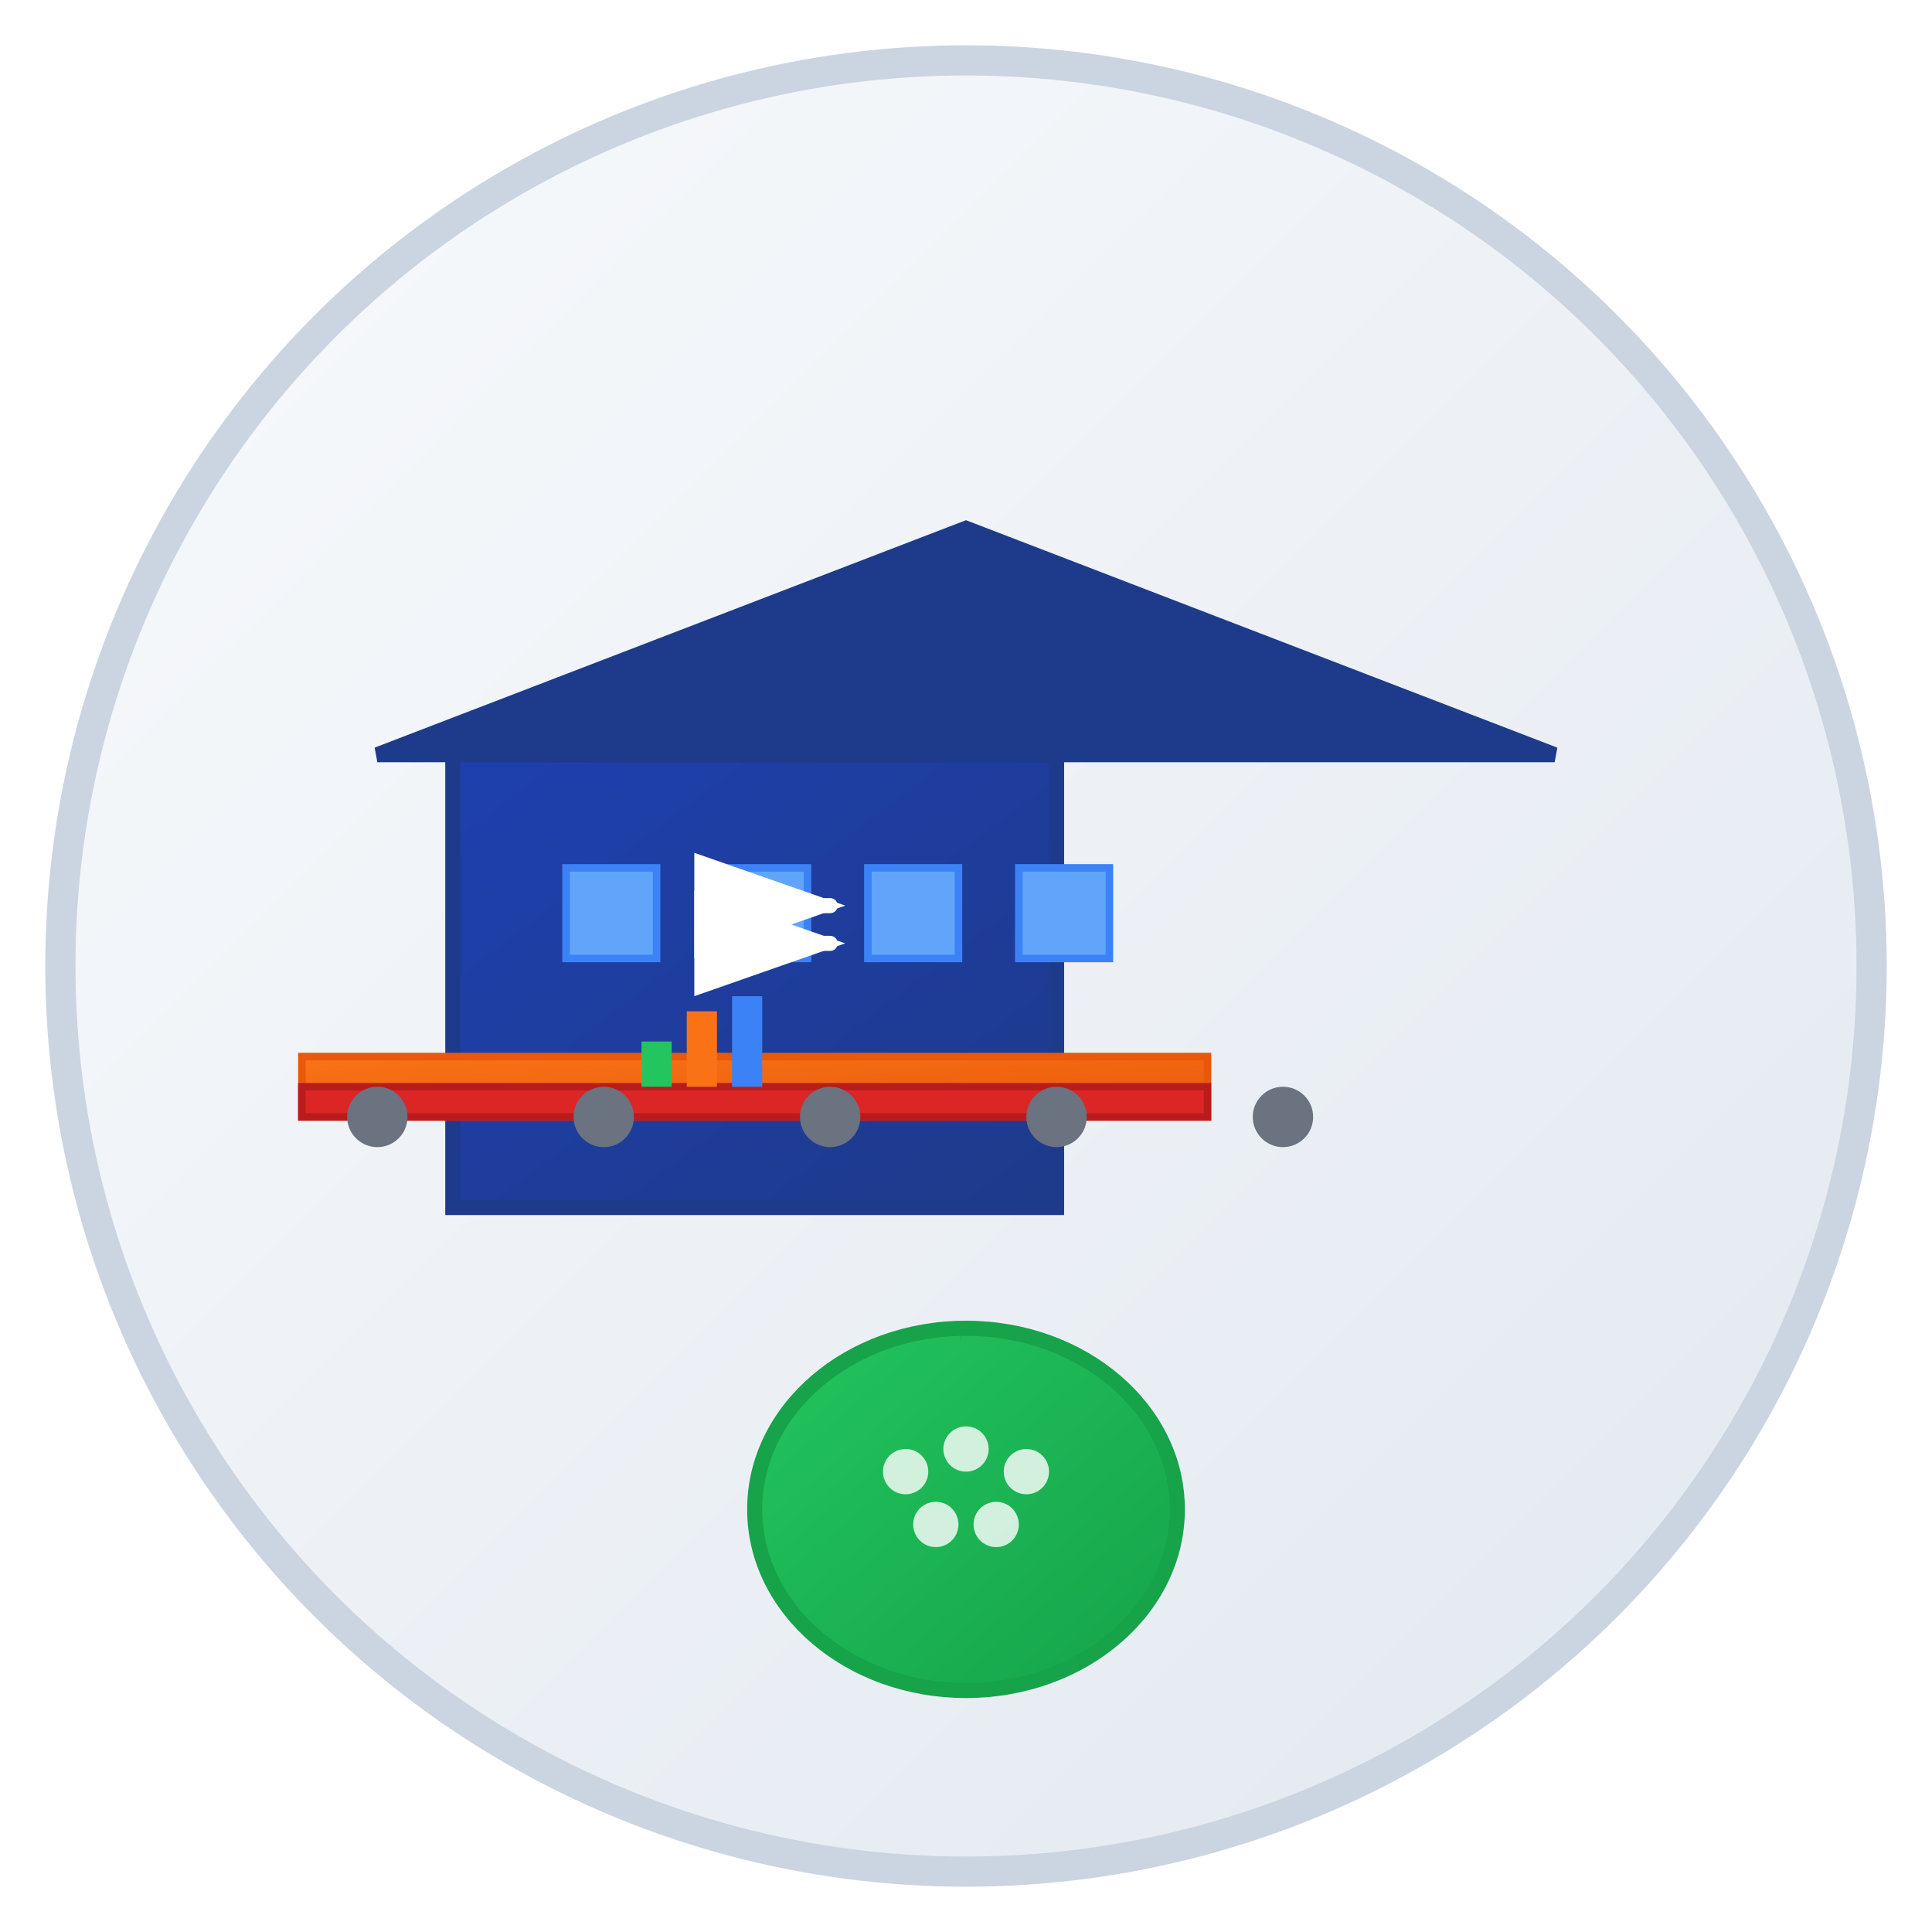 <?xml version="1.0" encoding="UTF-8"?>
<svg width="256" height="256" viewBox="0 0 256 256" xmlns="http://www.w3.org/2000/svg">
  <!-- Background with professional gradient -->
  <defs>
    <linearGradient id="bgGradient" x1="0%" y1="0%" x2="100%" y2="100%">
      <stop offset="0%" style="stop-color:#f8fafc;stop-opacity:1" />
      <stop offset="100%" style="stop-color:#e2e8f0;stop-opacity:1" />
    </linearGradient>
    <linearGradient id="productGradient" x1="0%" y1="0%" x2="100%" y2="100%">
      <stop offset="0%" style="stop-color:#22c55e;stop-opacity:1" />
      <stop offset="100%" style="stop-color:#16a34a;stop-opacity:1" />
    </linearGradient>
    <linearGradient id="factoryGradient" x1="0%" y1="0%" x2="100%" y2="100%">
      <stop offset="0%" style="stop-color:#1e40af;stop-opacity:1" />
      <stop offset="100%" style="stop-color:#1e3a8a;stop-opacity:1" />
    </linearGradient>
    <linearGradient id="conveyorGradient" x1="0%" y1="0%" x2="100%" y2="100%">
      <stop offset="0%" style="stop-color:#f97316;stop-opacity:1" />
      <stop offset="100%" style="stop-color:#ea580c;stop-opacity:1" />
    </linearGradient>
  </defs>
  
  <!-- Background circle -->
  <circle cx="128" cy="128" r="120" fill="url(#bgGradient)" stroke="#cbd5e1" stroke-width="4"/>
  
  <!-- Factory/Processing Building -->
  <rect x="60" y="100" width="80" height="60" fill="url(#factoryGradient)" stroke="#1e3a8a" stroke-width="2"/>
  
  <!-- Factory roof -->
  <polygon points="50,100 128,70 206,100" fill="#1e3a8a" stroke="#1e3a8a" stroke-width="2"/>
  
  <!-- Factory windows -->
  <rect x="75" y="115" width="12" height="12" fill="#60a5fa" stroke="#3b82f6" stroke-width="1"/>
  <rect x="95" y="115" width="12" height="12" fill="#60a5fa" stroke="#3b82f6" stroke-width="1"/>
  <rect x="115" y="115" width="12" height="12" fill="#60a5fa" stroke="#3b82f6" stroke-width="1"/>
  <rect x="135" y="115" width="12" height="12" fill="#60a5fa" stroke="#3b82f6" stroke-width="1"/>
  
  <!-- Conveyor belt -->
  <rect x="40" y="140" width="120" height="8" fill="url(#conveyorGradient)" stroke="#ea580c" stroke-width="1"/>
  <rect x="40" y="144" width="120" height="4" fill="#dc2626" stroke="#b91c1c" stroke-width="1"/>
  
  <!-- Conveyor belt rollers -->
  <circle cx="50" cy="148" r="4" fill="#6b7280"/>
  <circle cx="80" cy="148" r="4" fill="#6b7280"/>
  <circle cx="110" cy="148" r="4" fill="#6b7280"/>
  <circle cx="140" cy="148" r="4" fill="#6b7280"/>
  <circle cx="170" cy="148" r="4" fill="#6b7280"/>
  
  <!-- Generic Product (tomato/apple/fish silhouette) -->
  <ellipse cx="128" cy="200" rx="28" ry="24" fill="url(#productGradient)" stroke="#16a34a" stroke-width="2"/>
  
  <!-- Product details (generic) -->
  <circle cx="120" cy="195" r="3" fill="#ffffff" opacity="0.8"/>
  <circle cx="128" cy="192" r="3" fill="#ffffff" opacity="0.8"/>
  <circle cx="136" cy="195" r="3" fill="#ffffff" opacity="0.8"/>
  <circle cx="124" cy="202" r="3" fill="#ffffff" opacity="0.8"/>
  <circle cx="132" cy="202" r="3" fill="#ffffff" opacity="0.8"/>
  
  <!-- Product stem/leaf -->
  <path d="M 128 176 Q 128 170 128 176 Q 132 172 128 176 Q 124 172 128 176" fill="#22c55e" stroke="#16a34a" stroke-width="1.5"/>
  
  <!-- Data/Management symbols on factory -->
  <g transform="translate(85, 130)">
    <!-- Chart bars -->
    <rect x="0" y="8" width="4" height="6" fill="#22c55e"/>
    <rect x="6" y="4" width="4" height="10" fill="#f97316"/>
    <rect x="12" y="2" width="4" height="12" fill="#3b82f6"/>
  </g>
  
  <!-- Processing arrows -->
  <path d="M 100 120 L 110 120" stroke="#ffffff" stroke-width="2" stroke-linecap="round" marker-end="url(#arrowhead)"/>
  <path d="M 100 125 L 110 125" stroke="#ffffff" stroke-width="2" stroke-linecap="round" marker-end="url(#arrowhead)"/>
  
  <!-- Arrow marker definition -->
  <defs>
    <marker id="arrowhead" markerWidth="10" markerHeight="7" refX="9" refY="3.5" orient="auto">
      <polygon points="0 0, 10 3.5, 0 7" fill="#ffffff"/>
    </marker>
  </defs>
</svg>